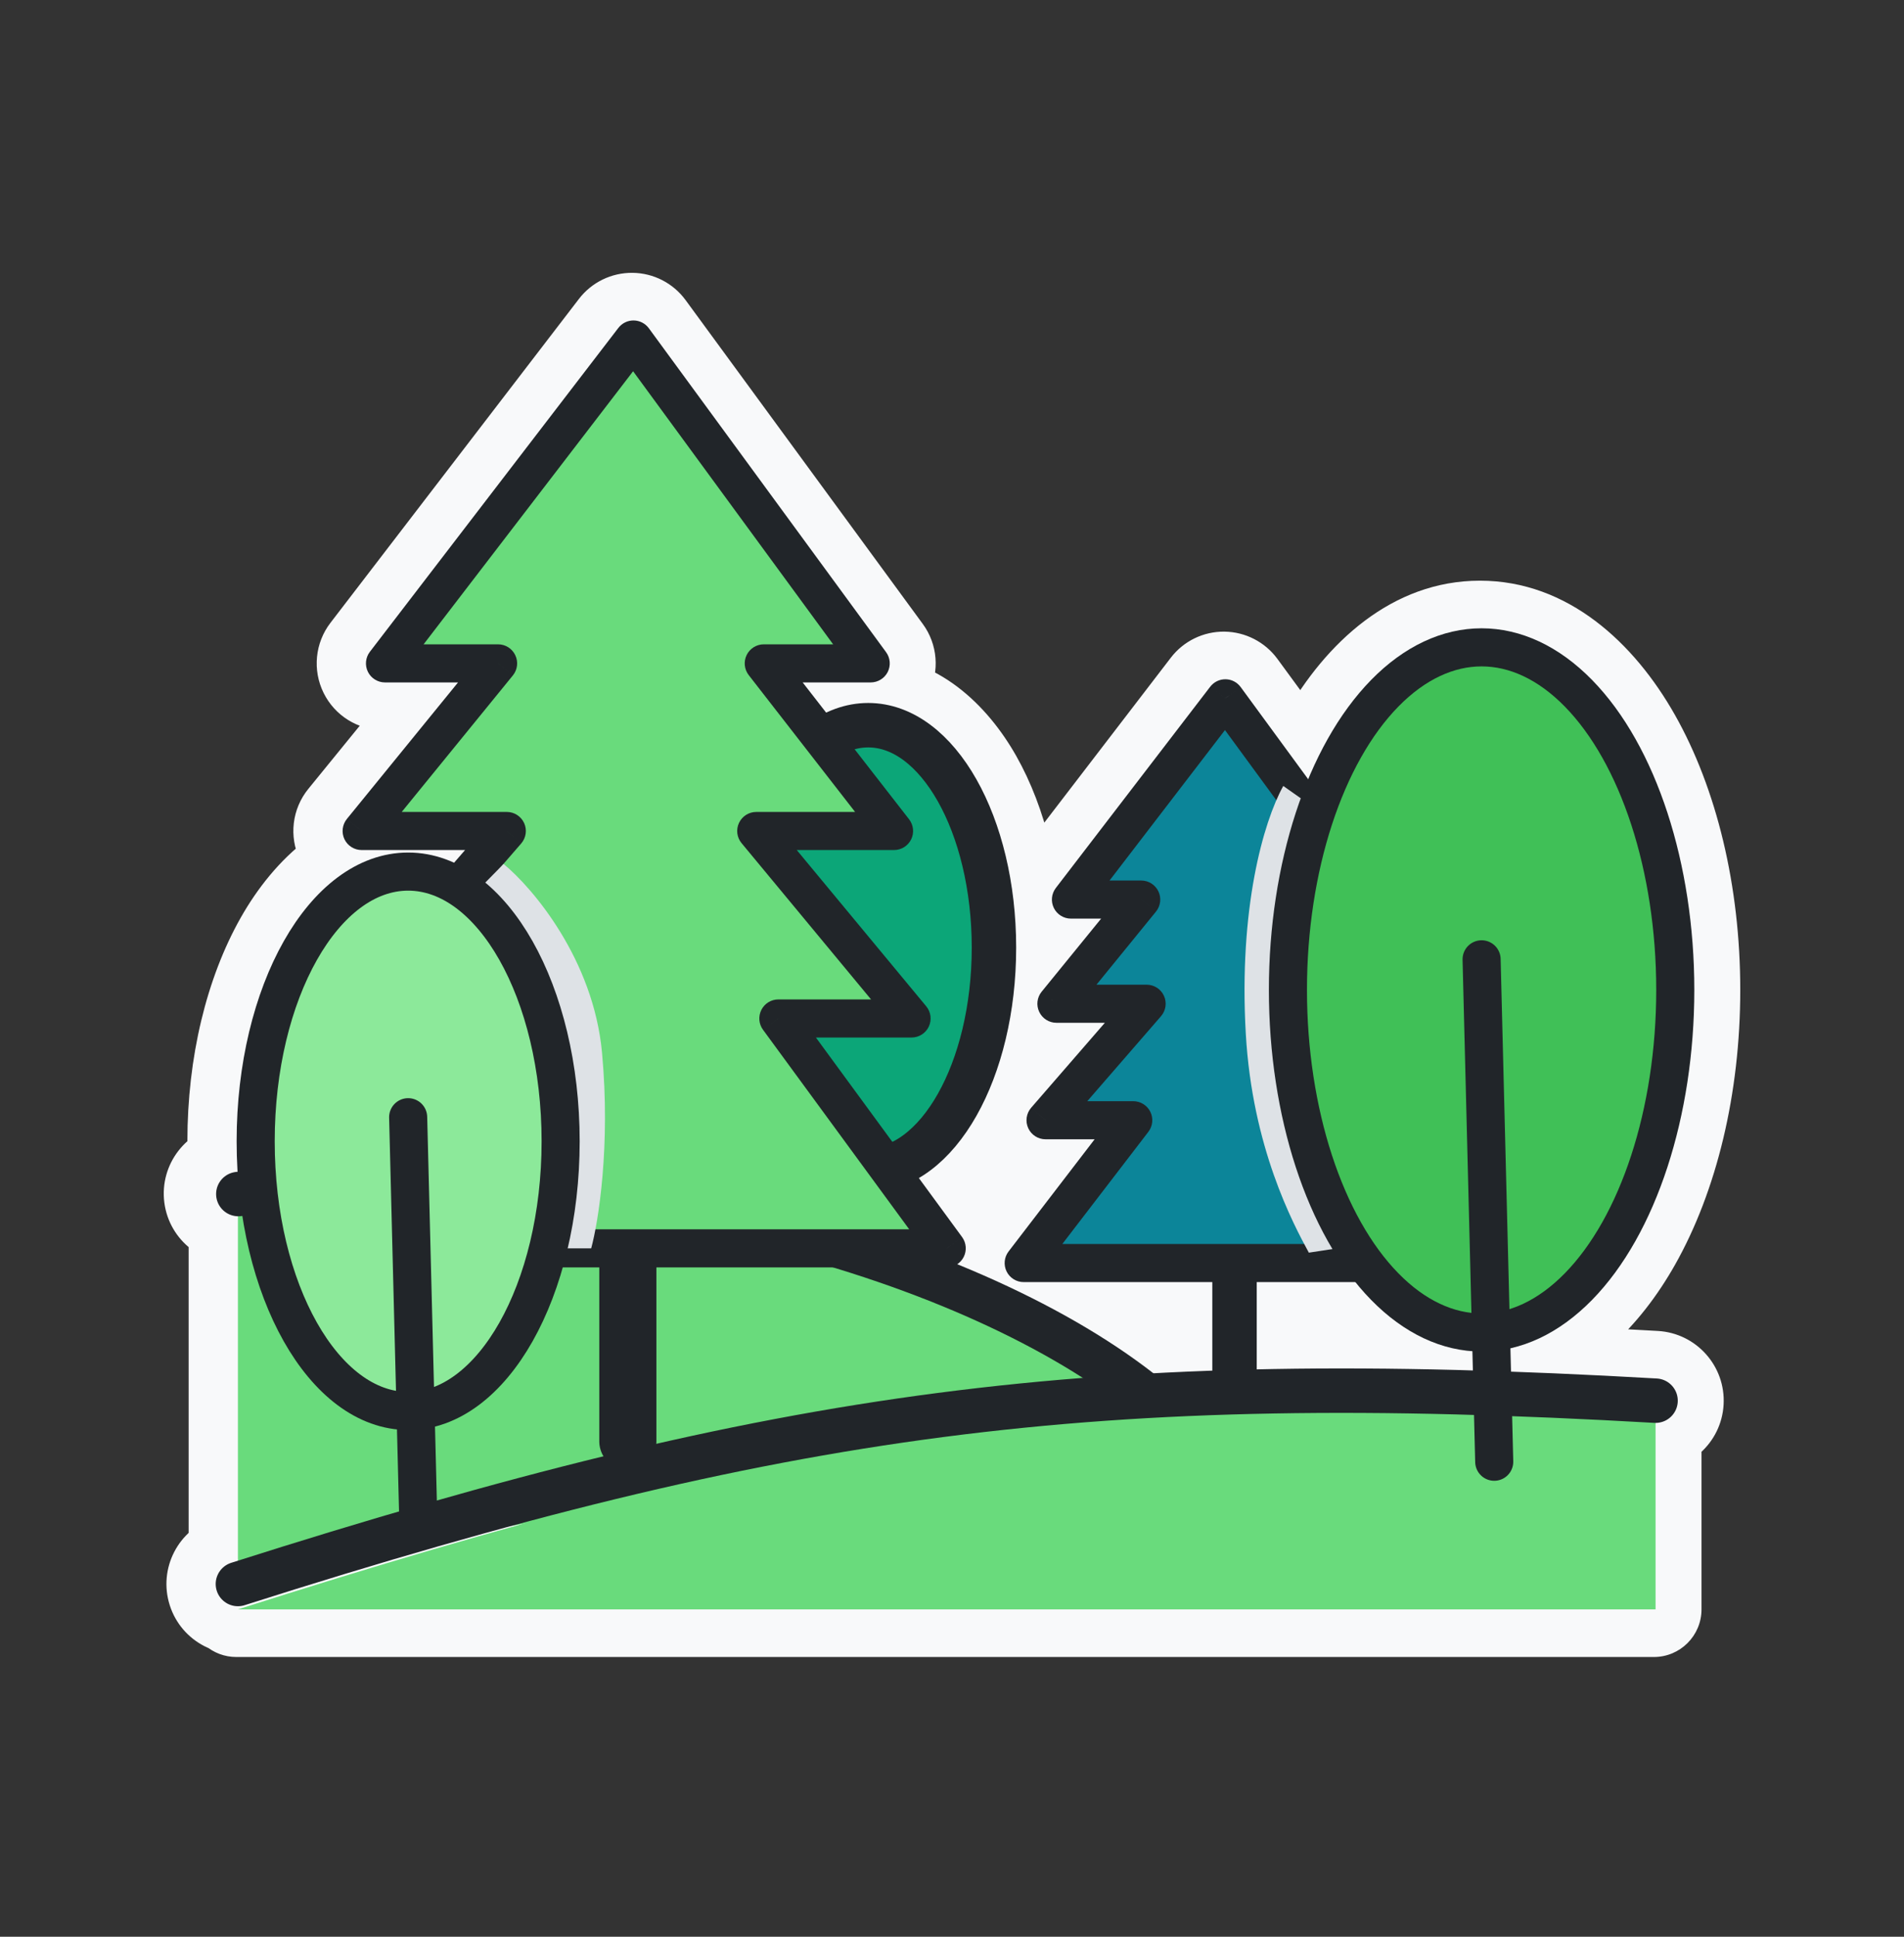 <svg width="60" height="61" viewBox="0 0 60 61" fill="none" xmlns="http://www.w3.org/2000/svg">
<rect x="0" y="0" width="60" height="61" fill="#333333" stroke="none"/>
<mask id="path-1-outside-1_50_5361" maskUnits="userSpaceOnUse" x="4.66" y="8.093" width="51" height="45" fill="black">
<rect fill="white" x="4.66" y="8.093" width="51" height="45"/>
<path fill-rule="evenodd" clip-rule="evenodd" d="M19.916 10.093C20.105 10.095 20.282 10.186 20.394 10.338L27.87 20.54C28.004 20.722 28.024 20.964 27.922 21.165C27.819 21.367 27.612 21.494 27.386 21.494H25.243L25.982 22.444C26.391 22.25 26.835 22.141 27.307 22.141C28.765 22.141 29.944 23.178 30.718 24.548C31.505 25.939 31.97 27.813 31.97 29.846C31.97 31.878 31.505 33.752 30.718 35.143C30.251 35.969 29.637 36.674 28.903 37.104L30.266 38.963C30.399 39.145 30.419 39.387 30.317 39.589C30.291 39.64 30.259 39.686 30.221 39.726C32.766 40.729 34.958 41.916 36.62 43.207L36.63 43.215L36.641 43.223L36.653 43.234C37.149 43.209 37.647 43.188 38.15 43.17V40.381H32.207C31.979 40.381 31.77 40.252 31.669 40.047C31.568 39.842 31.592 39.597 31.731 39.416L34.443 35.883L30.72 37.76C30.607 37.76 30.998 37.298 31.426 36.794C31.892 36.244 32.401 35.643 32.35 35.532C32.252 35.318 32.288 35.067 32.443 34.889L34.766 32.214H33.238C33.007 32.214 32.796 32.08 32.697 31.871C32.597 31.662 32.627 31.414 32.773 31.235L34.648 28.933H33.696C33.467 28.933 33.258 28.803 33.157 28.599C33.056 28.394 33.081 28.149 33.22 27.968L38.085 21.629C38.2 21.479 38.379 21.392 38.568 21.394C38.756 21.396 38.933 21.487 39.045 21.64L41.171 24.541C41.362 24.086 41.571 23.656 41.799 23.254C42.953 21.214 44.64 19.789 46.636 19.789C48.633 19.789 50.32 21.214 51.474 23.254C52.639 25.312 53.34 28.115 53.34 31.179C53.34 34.242 52.639 37.046 51.474 39.104C50.5 40.827 49.145 42.11 47.546 42.468L47.564 43.202C49.039 43.254 50.567 43.326 52.159 43.417C52.545 43.439 52.84 43.77 52.818 44.156C52.795 44.542 52.465 44.837 52.079 44.815C50.527 44.726 49.038 44.655 47.599 44.603L47.602 44.702C49.052 44.754 50.554 44.826 52.119 44.915V50.689H7.445C10.817 49.615 13.902 48.701 16.817 47.934L16.087 48.053C13.453 48.766 10.671 49.597 7.657 50.557C7.289 50.674 6.895 50.471 6.778 50.102C6.66 49.734 6.864 49.34 7.232 49.223L7.445 49.155L7.445 38.289C7.063 38.336 6.715 38.065 6.666 37.683C6.617 37.299 6.889 36.949 7.272 36.9C7.326 36.893 7.379 36.886 7.433 36.88C7.415 36.572 7.405 36.261 7.405 35.946C7.405 33.516 7.961 31.287 8.89 29.644C9.809 28.019 11.172 26.851 12.81 26.851C13.321 26.851 13.806 26.965 14.258 27.171L14.603 26.773H11.344C11.113 26.773 10.902 26.64 10.802 26.431C10.703 26.222 10.733 25.974 10.879 25.794L14.382 21.494H12.08C11.851 21.494 11.643 21.364 11.542 21.16C11.441 20.955 11.465 20.71 11.604 20.529L19.434 10.328C19.549 10.178 19.727 10.091 19.916 10.093ZM18.856 36.92C18.634 36.893 18.412 36.867 18.189 36.843C18.206 36.548 18.215 36.248 18.215 35.946C18.215 33.516 17.659 31.287 16.73 29.644C16.326 28.93 15.837 28.305 15.277 27.828L16.372 26.567C16.526 26.389 16.562 26.138 16.465 25.924C16.367 25.71 16.154 25.573 15.919 25.573H12.607L16.11 21.273C16.256 21.093 16.286 20.846 16.186 20.637C16.087 20.427 15.876 20.294 15.644 20.294H13.297L19.899 11.693L26.203 20.294H24.016C23.787 20.294 23.578 20.425 23.477 20.631C23.376 20.836 23.401 21.082 23.542 21.262L24.992 23.127C24.57 23.52 24.202 24.008 23.897 24.548C23.685 24.922 23.496 25.332 23.334 25.771C23.294 25.814 23.261 25.863 23.236 25.918C23.191 26.014 23.173 26.117 23.18 26.218C22.836 27.305 22.645 28.543 22.645 29.846C22.645 31.878 23.11 33.752 23.897 35.143C24.61 36.404 25.666 37.384 26.966 37.531V38.603C26.03 38.322 25.063 38.066 24.071 37.836C22.956 37.578 21.807 37.354 20.633 37.169V37.122C20.633 36.624 20.23 36.222 19.733 36.222C19.305 36.222 18.947 36.52 18.856 36.92ZM15.685 30.235C15.323 29.594 14.918 29.093 14.491 28.734L12.108 31.478H15.241C15.469 31.478 15.678 31.608 15.779 31.813C15.88 32.018 15.856 32.262 15.717 32.444L13.417 35.441L13.445 36.556C14.637 36.571 15.822 36.629 16.994 36.728C17.008 36.471 17.015 36.21 17.015 35.946C17.015 33.684 16.495 31.666 15.685 30.235ZM12.238 35.005L11.022 36.59C10.223 36.622 9.424 36.675 8.627 36.75C8.613 36.486 8.605 36.218 8.605 35.946C8.605 33.684 9.125 31.666 9.935 30.235C10.755 28.785 11.794 28.051 12.81 28.051C13.012 28.051 13.216 28.08 13.418 28.139L10.339 31.685C10.185 31.862 10.149 32.113 10.247 32.327C10.344 32.541 10.558 32.678 10.793 32.678H14.024L12.486 34.682C12.37 34.757 12.281 34.871 12.238 35.005ZM46.401 44.663L46.398 44.564C42.732 44.458 39.392 44.482 36.194 44.66C36.221 44.684 36.248 44.708 36.275 44.733L36.078 44.765C39.314 44.582 42.692 44.556 46.401 44.663ZM46.363 43.163L46.347 42.559C44.92 42.46 43.662 41.631 42.658 40.381H39.55V43.13C41.719 43.082 43.973 43.094 46.363 43.163ZM47.514 41.234L47.236 30.2C47.228 29.869 46.953 29.607 46.621 29.616C46.29 29.624 46.028 29.899 46.037 30.23L46.317 41.351C45.624 41.274 44.94 40.946 44.302 40.381H44.695C44.921 40.381 45.128 40.254 45.23 40.053C45.333 39.851 45.313 39.609 45.179 39.427L44.4 38.364L44.171 35.86C44.335 35.813 44.475 35.697 44.55 35.538C44.649 35.328 44.617 35.079 44.469 34.9L44.035 34.377L43.835 32.189C43.993 32.142 44.128 32.03 44.203 31.877C44.303 31.671 44.278 31.426 44.137 31.245L43.696 30.678L43.528 28.84C43.617 28.783 43.692 28.703 43.742 28.605C43.844 28.403 43.824 28.161 43.691 27.979L43.414 27.602L43.344 26.837L42.331 26.123L42.015 25.692C42.252 25.017 42.53 24.398 42.843 23.845C43.898 21.979 45.263 20.989 46.636 20.989C48.01 20.989 49.375 21.979 50.43 23.845C51.474 25.692 52.14 28.283 52.14 31.179C52.14 34.074 51.474 36.666 50.43 38.513C49.601 39.979 48.58 40.905 47.514 41.234ZM43.233 39.142L43.26 39.181H43.512L43.457 39.107L43.233 39.142ZM25.115 25.237C25.054 25.345 24.995 25.457 24.938 25.573H26.895L25.856 24.237C25.597 24.495 25.347 24.826 25.115 25.237ZM24.045 29.846C24.045 29.082 24.119 28.354 24.25 27.682L27.397 31.478H24.476C24.367 31.478 24.263 31.508 24.172 31.561C24.09 31.017 24.045 30.442 24.045 29.846ZM25.115 34.454C24.909 34.09 24.726 33.677 24.572 33.224L26.596 35.986C26.081 35.749 25.565 35.249 25.115 34.454ZM25.66 32.678L28.067 35.963C28.566 35.717 29.064 35.224 29.5 34.454C30.147 33.31 30.57 31.682 30.57 29.846C30.57 28.009 30.147 26.381 29.5 25.237C28.84 24.072 28.038 23.541 27.307 23.541C27.167 23.541 27.024 23.56 26.881 23.6L28.596 25.805C28.736 25.986 28.762 26.231 28.661 26.437C28.56 26.643 28.351 26.773 28.122 26.773H25.055L29.136 31.695C29.284 31.874 29.316 32.123 29.217 32.333C29.118 32.544 28.906 32.678 28.674 32.678H25.66ZM28.166 38.718V38.128L28.598 38.718H28.166ZM39.55 38.33C39.55 37.943 39.237 37.63 38.85 37.63C38.464 37.63 38.15 37.943 38.15 38.33V39.181H33.424L36.136 35.648C36.275 35.467 36.299 35.222 36.198 35.017C36.097 34.813 35.888 34.683 35.66 34.683H34.211L36.534 32.007C36.688 31.829 36.724 31.578 36.627 31.365C36.529 31.151 36.316 31.014 36.081 31.014H34.501L36.376 28.712C36.522 28.533 36.552 28.285 36.452 28.076C36.353 27.866 36.142 27.733 35.91 27.733H34.912L38.55 22.994L40.169 25.203C39.593 26.529 39.007 29.066 39.206 32.556C39.393 35.83 40.479 38.113 41.046 39.181H39.55V38.33Z"/>
</mask>
<path fill-rule="evenodd" clip-rule="evenodd" d="M19.916 10.093C20.105 10.095 20.282 10.186 20.394 10.338L27.87 20.54C28.004 20.722 28.024 20.964 27.922 21.165C27.819 21.367 27.612 21.494 27.386 21.494H25.243L25.982 22.444C26.391 22.25 26.835 22.141 27.307 22.141C28.765 22.141 29.944 23.178 30.718 24.548C31.505 25.939 31.97 27.813 31.97 29.846C31.97 31.878 31.505 33.752 30.718 35.143C30.251 35.969 29.637 36.674 28.903 37.104L30.266 38.963C30.399 39.145 30.419 39.387 30.317 39.589C30.291 39.64 30.259 39.686 30.221 39.726C32.766 40.729 34.958 41.916 36.62 43.207L36.63 43.215L36.641 43.223L36.653 43.234C37.149 43.209 37.647 43.188 38.15 43.17V40.381H32.207C31.979 40.381 31.77 40.252 31.669 40.047C31.568 39.842 31.592 39.597 31.731 39.416L34.443 35.883L30.72 37.76C30.607 37.76 30.998 37.298 31.426 36.794C31.892 36.244 32.401 35.643 32.35 35.532C32.252 35.318 32.288 35.067 32.443 34.889L34.766 32.214H33.238C33.007 32.214 32.796 32.08 32.697 31.871C32.597 31.662 32.627 31.414 32.773 31.235L34.648 28.933H33.696C33.467 28.933 33.258 28.803 33.157 28.599C33.056 28.394 33.081 28.149 33.22 27.968L38.085 21.629C38.2 21.479 38.379 21.392 38.568 21.394C38.756 21.396 38.933 21.487 39.045 21.64L41.171 24.541C41.362 24.086 41.571 23.656 41.799 23.254C42.953 21.214 44.64 19.789 46.636 19.789C48.633 19.789 50.32 21.214 51.474 23.254C52.639 25.312 53.34 28.115 53.34 31.179C53.34 34.242 52.639 37.046 51.474 39.104C50.5 40.827 49.145 42.11 47.546 42.468L47.564 43.202C49.039 43.254 50.567 43.326 52.159 43.417C52.545 43.439 52.84 43.77 52.818 44.156C52.795 44.542 52.465 44.837 52.079 44.815C50.527 44.726 49.038 44.655 47.599 44.603L47.602 44.702C49.052 44.754 50.554 44.826 52.119 44.915V50.689H7.445C10.817 49.615 13.902 48.701 16.817 47.934L16.087 48.053C13.453 48.766 10.671 49.597 7.657 50.557C7.289 50.674 6.895 50.471 6.778 50.102C6.66 49.734 6.864 49.34 7.232 49.223L7.445 49.155L7.445 38.289C7.063 38.336 6.715 38.065 6.666 37.683C6.617 37.299 6.889 36.949 7.272 36.9C7.326 36.893 7.379 36.886 7.433 36.88C7.415 36.572 7.405 36.261 7.405 35.946C7.405 33.516 7.961 31.287 8.89 29.644C9.809 28.019 11.172 26.851 12.81 26.851C13.321 26.851 13.806 26.965 14.258 27.171L14.603 26.773H11.344C11.113 26.773 10.902 26.64 10.802 26.431C10.703 26.222 10.733 25.974 10.879 25.794L14.382 21.494H12.08C11.851 21.494 11.643 21.364 11.542 21.16C11.441 20.955 11.465 20.71 11.604 20.529L19.434 10.328C19.549 10.178 19.727 10.091 19.916 10.093ZM18.856 36.92C18.634 36.893 18.412 36.867 18.189 36.843C18.206 36.548 18.215 36.248 18.215 35.946C18.215 33.516 17.659 31.287 16.73 29.644C16.326 28.93 15.837 28.305 15.277 27.828L16.372 26.567C16.526 26.389 16.562 26.138 16.465 25.924C16.367 25.71 16.154 25.573 15.919 25.573H12.607L16.11 21.273C16.256 21.093 16.286 20.846 16.186 20.637C16.087 20.427 15.876 20.294 15.644 20.294H13.297L19.899 11.693L26.203 20.294H24.016C23.787 20.294 23.578 20.425 23.477 20.631C23.376 20.836 23.401 21.082 23.542 21.262L24.992 23.127C24.57 23.52 24.202 24.008 23.897 24.548C23.685 24.922 23.496 25.332 23.334 25.771C23.294 25.814 23.261 25.863 23.236 25.918C23.191 26.014 23.173 26.117 23.18 26.218C22.836 27.305 22.645 28.543 22.645 29.846C22.645 31.878 23.11 33.752 23.897 35.143C24.61 36.404 25.666 37.384 26.966 37.531V38.603C26.03 38.322 25.063 38.066 24.071 37.836C22.956 37.578 21.807 37.354 20.633 37.169V37.122C20.633 36.624 20.23 36.222 19.733 36.222C19.305 36.222 18.947 36.52 18.856 36.92ZM15.685 30.235C15.323 29.594 14.918 29.093 14.491 28.734L12.108 31.478H15.241C15.469 31.478 15.678 31.608 15.779 31.813C15.88 32.018 15.856 32.262 15.717 32.444L13.417 35.441L13.445 36.556C14.637 36.571 15.822 36.629 16.994 36.728C17.008 36.471 17.015 36.21 17.015 35.946C17.015 33.684 16.495 31.666 15.685 30.235ZM12.238 35.005L11.022 36.59C10.223 36.622 9.424 36.675 8.627 36.75C8.613 36.486 8.605 36.218 8.605 35.946C8.605 33.684 9.125 31.666 9.935 30.235C10.755 28.785 11.794 28.051 12.81 28.051C13.012 28.051 13.216 28.08 13.418 28.139L10.339 31.685C10.185 31.862 10.149 32.113 10.247 32.327C10.344 32.541 10.558 32.678 10.793 32.678H14.024L12.486 34.682C12.37 34.757 12.281 34.871 12.238 35.005ZM46.401 44.663L46.398 44.564C42.732 44.458 39.392 44.482 36.194 44.66C36.221 44.684 36.248 44.708 36.275 44.733L36.078 44.765C39.314 44.582 42.692 44.556 46.401 44.663ZM46.363 43.163L46.347 42.559C44.92 42.46 43.662 41.631 42.658 40.381H39.55V43.13C41.719 43.082 43.973 43.094 46.363 43.163ZM47.514 41.234L47.236 30.2C47.228 29.869 46.953 29.607 46.621 29.616C46.29 29.624 46.028 29.899 46.037 30.23L46.317 41.351C45.624 41.274 44.94 40.946 44.302 40.381H44.695C44.921 40.381 45.128 40.254 45.23 40.053C45.333 39.851 45.313 39.609 45.179 39.427L44.4 38.364L44.171 35.86C44.335 35.813 44.475 35.697 44.55 35.538C44.649 35.328 44.617 35.079 44.469 34.9L44.035 34.377L43.835 32.189C43.993 32.142 44.128 32.03 44.203 31.877C44.303 31.671 44.278 31.426 44.137 31.245L43.696 30.678L43.528 28.84C43.617 28.783 43.692 28.703 43.742 28.605C43.844 28.403 43.824 28.161 43.691 27.979L43.414 27.602L43.344 26.837L42.331 26.123L42.015 25.692C42.252 25.017 42.53 24.398 42.843 23.845C43.898 21.979 45.263 20.989 46.636 20.989C48.01 20.989 49.375 21.979 50.43 23.845C51.474 25.692 52.14 28.283 52.14 31.179C52.14 34.074 51.474 36.666 50.43 38.513C49.601 39.979 48.58 40.905 47.514 41.234ZM43.233 39.142L43.26 39.181H43.512L43.457 39.107L43.233 39.142ZM25.115 25.237C25.054 25.345 24.995 25.457 24.938 25.573H26.895L25.856 24.237C25.597 24.495 25.347 24.826 25.115 25.237ZM24.045 29.846C24.045 29.082 24.119 28.354 24.25 27.682L27.397 31.478H24.476C24.367 31.478 24.263 31.508 24.172 31.561C24.09 31.017 24.045 30.442 24.045 29.846ZM25.115 34.454C24.909 34.09 24.726 33.677 24.572 33.224L26.596 35.986C26.081 35.749 25.565 35.249 25.115 34.454ZM25.66 32.678L28.067 35.963C28.566 35.717 29.064 35.224 29.5 34.454C30.147 33.31 30.57 31.682 30.57 29.846C30.57 28.009 30.147 26.381 29.5 25.237C28.84 24.072 28.038 23.541 27.307 23.541C27.167 23.541 27.024 23.56 26.881 23.6L28.596 25.805C28.736 25.986 28.762 26.231 28.661 26.437C28.56 26.643 28.351 26.773 28.122 26.773H25.055L29.136 31.695C29.284 31.874 29.316 32.123 29.217 32.333C29.118 32.544 28.906 32.678 28.674 32.678H25.66ZM28.166 38.718V38.128L28.598 38.718H28.166ZM39.55 38.33C39.55 37.943 39.237 37.63 38.85 37.63C38.464 37.63 38.15 37.943 38.15 38.33V39.181H33.424L36.136 35.648C36.275 35.467 36.299 35.222 36.198 35.017C36.097 34.813 35.888 34.683 35.66 34.683H34.211L36.534 32.007C36.688 31.829 36.724 31.578 36.627 31.365C36.529 31.151 36.316 31.014 36.081 31.014H34.501L36.376 28.712C36.522 28.533 36.552 28.285 36.452 28.076C36.353 27.866 36.142 27.733 35.91 27.733H34.912L38.55 22.994L40.169 25.203C39.593 26.529 39.007 29.066 39.206 32.556C39.393 35.83 40.479 38.113 41.046 39.181H39.55V38.33Z" fill="#F8F9FA"/>
<path d="M20.394 10.338L19.184 11.225L19.184 11.225L20.394 10.338ZM19.916 10.093L19.933 8.593L19.933 8.593L19.916 10.093ZM27.87 20.54L29.08 19.653L29.08 19.653L27.87 20.54ZM27.922 21.165L29.259 21.844L29.259 21.844L27.922 21.165ZM25.243 21.494V19.994C24.67 19.994 24.147 20.32 23.895 20.835C23.643 21.35 23.707 21.963 24.059 22.415L25.243 21.494ZM25.982 22.444L24.798 23.365C25.229 23.92 25.989 24.101 26.624 23.8L25.982 22.444ZM30.718 24.548L29.413 25.286L29.413 25.286L30.718 24.548ZM30.718 35.143L29.413 34.405L29.413 34.405L30.718 35.143ZM28.903 37.104L28.145 35.81C27.779 36.024 27.521 36.384 27.435 36.8C27.349 37.215 27.443 37.648 27.694 37.991L28.903 37.104ZM30.266 38.963L31.476 38.076L31.476 38.076L30.266 38.963ZM30.317 39.589L28.979 38.911L28.979 38.911L30.317 39.589ZM30.221 39.726L29.123 38.705C28.785 39.068 28.649 39.574 28.758 40.058C28.868 40.542 29.21 40.94 29.671 41.122L30.221 39.726ZM36.62 43.207L37.551 42.031L37.541 42.023L36.62 43.207ZM36.63 43.215L37.582 42.055C37.575 42.05 37.568 42.044 37.56 42.038L36.63 43.215ZM36.641 43.223L37.616 42.084C37.608 42.077 37.6 42.07 37.592 42.064L36.641 43.223ZM36.653 43.234L35.678 44.374C35.969 44.623 36.345 44.752 36.728 44.733L36.653 43.234ZM38.151 43.17L38.203 44.669C39.011 44.641 39.651 43.978 39.651 43.17H38.151ZM38.151 40.381H39.651C39.651 39.553 38.979 38.881 38.151 38.881V40.381ZM31.731 39.416L32.921 40.329L32.921 40.329L31.731 39.416ZM34.443 35.883L35.633 36.796C36.059 36.241 36.045 35.465 35.598 34.926C35.152 34.387 34.392 34.228 33.768 34.544L34.443 35.883ZM30.72 37.76V39.26C30.954 39.26 31.186 39.205 31.395 39.099L30.72 37.76ZM31.426 36.794L32.571 37.763L32.571 37.763L31.426 36.794ZM32.35 35.532L33.715 34.909L33.715 34.909L32.35 35.532ZM32.443 34.889L33.575 35.873L33.575 35.873L32.443 34.889ZM34.766 32.214L35.898 33.197C36.283 32.753 36.374 32.126 36.13 31.591C35.887 31.057 35.353 30.714 34.766 30.714V32.214ZM32.697 31.871L34.051 31.227L34.051 31.227L32.697 31.871ZM32.773 31.235L33.936 32.182L33.936 32.182L32.773 31.235ZM34.648 28.933L35.811 29.881C36.177 29.432 36.251 28.812 36.003 28.289C35.754 27.766 35.227 27.433 34.648 27.433V28.933ZM33.157 28.599L34.503 27.935L34.503 27.935L33.157 28.599ZM33.22 27.968L32.03 27.055L32.03 27.055L33.22 27.968ZM38.085 21.629L39.275 22.542L39.275 22.542L38.085 21.629ZM39.045 21.64L37.835 22.526L37.835 22.526L39.045 21.64ZM41.172 24.541L39.962 25.428C40.281 25.864 40.811 26.095 41.349 26.031C41.886 25.967 42.347 25.619 42.555 25.12L41.172 24.541ZM41.799 23.254L40.493 22.515L40.493 22.515L41.799 23.254ZM51.474 23.254L50.169 23.992L50.169 23.992L51.474 23.254ZM51.474 39.104L50.169 38.365L50.169 38.365L51.474 39.104ZM47.546 42.468L47.218 41.005C46.519 41.161 46.028 41.79 46.046 42.506L47.546 42.468ZM47.564 43.202L46.065 43.239C46.085 44.032 46.718 44.672 47.511 44.7L47.564 43.202ZM52.159 43.417L52.073 44.915L52.073 44.915L52.159 43.417ZM52.818 44.156L54.315 44.242L54.315 44.242L52.818 44.156ZM52.079 44.815L51.993 46.312L51.993 46.312L52.079 44.815ZM47.599 44.603L47.654 43.105C47.24 43.09 46.839 43.246 46.545 43.537C46.25 43.828 46.09 44.228 46.1 44.641L47.599 44.603ZM47.602 44.702L46.102 44.74C46.122 45.533 46.756 46.173 47.548 46.201L47.602 44.702ZM52.119 44.915H53.619C53.619 44.12 52.998 43.463 52.204 43.418L52.119 44.915ZM52.119 50.689V52.189C52.947 52.189 53.619 51.517 53.619 50.689H52.119ZM7.445 50.689L6.99 49.26C6.285 49.484 5.849 50.189 5.963 50.919C6.076 51.65 6.705 52.189 7.445 52.189L7.445 50.689ZM16.817 47.934L17.199 49.384C17.973 49.18 18.451 48.404 18.284 47.62C18.116 46.837 17.363 46.323 16.573 46.453L16.817 47.934ZM16.087 48.053L15.844 46.573C15.794 46.582 15.745 46.592 15.696 46.605L16.087 48.053ZM7.657 50.557L7.202 49.128L7.202 49.128L7.657 50.557ZM6.778 50.102L8.207 49.647L8.207 49.647L6.778 50.102ZM7.232 49.223L6.778 47.794L6.777 47.794L7.232 49.223ZM7.445 49.155L7.899 50.585C8.522 50.387 8.945 49.809 8.945 49.155L7.445 49.155ZM7.445 38.289L8.945 38.289C8.945 37.86 8.761 37.451 8.439 37.167C8.118 36.882 7.69 36.749 7.264 36.8L7.445 38.289ZM6.666 37.683L8.154 37.493L8.154 37.493L6.666 37.683ZM7.272 36.9L7.461 38.388L7.461 38.388L7.272 36.9ZM7.433 36.88L7.616 38.369C8.402 38.272 8.977 37.581 8.93 36.791L7.433 36.88ZM8.89 29.644L7.585 28.905L7.585 28.905L8.89 29.644ZM14.258 27.171L13.637 28.536C14.242 28.811 14.955 28.656 15.391 28.154L14.258 27.171ZM14.604 26.773L15.736 27.757C16.121 27.313 16.212 26.685 15.968 26.151C15.724 25.616 15.191 25.273 14.604 25.273V26.773ZM10.879 25.794L12.042 26.742L12.042 26.742L10.879 25.794ZM14.382 21.494L15.545 22.442C15.911 21.992 15.985 21.373 15.737 20.85C15.488 20.327 14.961 19.994 14.382 19.994V21.494ZM11.542 21.16L10.197 21.823L10.197 21.823L11.542 21.16ZM11.604 20.529L12.794 21.442L12.794 21.442L11.604 20.529ZM19.434 10.328L18.244 9.414L18.244 9.414L19.434 10.328ZM18.189 36.843L16.692 36.758C16.646 37.555 17.233 38.248 18.027 38.335L18.189 36.843ZM18.856 36.92L18.674 38.409C19.437 38.502 20.147 38.004 20.318 37.255L18.856 36.92ZM16.73 29.644L15.424 30.382L16.73 29.644ZM15.277 27.828L14.144 26.845C13.882 27.147 13.751 27.542 13.781 27.941C13.811 28.34 14 28.711 14.305 28.97L15.277 27.828ZM16.372 26.567L15.239 25.583L15.239 25.583L16.372 26.567ZM16.465 25.924L15.1 26.547L15.1 26.547L16.465 25.924ZM12.607 25.573L11.444 24.626C11.078 25.075 11.004 25.694 11.252 26.217C11.501 26.74 12.028 27.073 12.607 27.073V25.573ZM16.11 21.273L14.947 20.326L14.947 20.326L16.11 21.273ZM13.297 20.294L12.107 19.381C11.759 19.834 11.699 20.445 11.952 20.957C12.204 21.47 12.726 21.794 13.297 21.794V20.294ZM19.899 11.693L21.109 10.806C20.829 10.425 20.387 10.198 19.915 10.193C19.443 10.188 18.996 10.405 18.709 10.779L19.899 11.693ZM26.203 20.294V21.794C26.768 21.794 27.285 21.477 27.541 20.972C27.796 20.468 27.747 19.863 27.413 19.407L26.203 20.294ZM23.477 20.631L24.824 21.29L24.824 21.29L23.477 20.631ZM23.542 21.262L22.358 22.183L22.358 22.183L23.542 21.262ZM24.992 23.127L26.014 24.225C26.583 23.696 26.654 22.82 26.177 22.206L24.992 23.127ZM23.897 24.548L22.591 23.809L22.591 23.809L23.897 24.548ZM23.334 25.771L24.446 26.777C24.574 26.636 24.674 26.471 24.741 26.292L23.334 25.771ZM23.236 25.918L24.593 26.556L24.593 26.556L23.236 25.918ZM23.18 26.218L24.61 26.671C24.668 26.488 24.691 26.297 24.676 26.106L23.18 26.218ZM23.897 35.143L25.202 34.405L25.202 34.405L23.897 35.143ZM26.966 37.531H28.466C28.466 36.768 27.893 36.126 27.135 36.041L26.966 37.531ZM26.966 38.603L26.535 40.04C26.989 40.176 27.481 40.09 27.862 39.806C28.242 39.523 28.466 39.077 28.466 38.603H26.966ZM24.071 37.836L23.733 39.298L23.733 39.298L24.071 37.836ZM20.633 37.169H19.133C19.133 37.907 19.67 38.535 20.399 38.65L20.633 37.169ZM14.491 28.734L15.456 27.586C14.829 27.058 13.895 27.132 13.358 27.75L14.491 28.734ZM15.685 30.235L16.991 29.496L16.991 29.496L15.685 30.235ZM12.108 31.478L10.975 30.495C10.59 30.939 10.5 31.566 10.743 32.101C10.987 32.635 11.521 32.978 12.108 32.978V31.478ZM15.717 32.444L14.527 31.53L14.527 31.53L15.717 32.444ZM13.417 35.441L12.227 34.527C12.018 34.8 11.909 35.135 11.917 35.478L13.417 35.441ZM13.445 36.556L11.945 36.594C11.966 37.401 12.62 38.047 13.427 38.056L13.445 36.556ZM16.994 36.728L16.868 38.223C17.272 38.257 17.673 38.126 17.979 37.859C18.285 37.593 18.47 37.214 18.492 36.809L16.994 36.728ZM12.238 35.005L13.428 35.918C13.534 35.781 13.615 35.626 13.668 35.46L12.238 35.005ZM11.022 36.59L11.082 38.089C11.527 38.071 11.941 37.856 12.212 37.503L11.022 36.59ZM8.627 36.75L7.13 36.833C7.152 37.24 7.34 37.621 7.649 37.887C7.958 38.153 8.362 38.282 8.768 38.243L8.627 36.75ZM9.935 30.235L11.241 30.973L11.241 30.973L9.935 30.235ZM13.418 28.139L14.551 29.122C14.887 28.735 15.002 28.204 14.856 27.712C14.711 27.221 14.325 26.838 13.832 26.697L13.418 28.139ZM10.34 31.685L11.472 32.668L11.472 32.668L10.34 31.685ZM10.247 32.327L8.882 32.95L8.882 32.95L10.247 32.327ZM14.024 32.678L15.214 33.592C15.562 33.138 15.622 32.527 15.37 32.015C15.117 31.503 14.595 31.178 14.024 31.178V32.678ZM12.486 34.682L13.297 35.944C13.443 35.85 13.571 35.733 13.676 35.595L12.486 34.682ZM46.398 44.564L47.898 44.526C47.877 43.73 47.238 43.088 46.442 43.065L46.398 44.564ZM46.401 44.663L46.357 46.163C46.769 46.175 47.167 46.017 47.459 45.726C47.751 45.435 47.91 45.037 47.9 44.625L46.401 44.663ZM36.194 44.66L36.11 43.163C35.502 43.197 34.974 43.596 34.776 44.172C34.577 44.748 34.747 45.387 35.205 45.789L36.194 44.66ZM36.275 44.733L36.519 46.213C37.09 46.119 37.556 45.705 37.716 45.149C37.877 44.593 37.704 43.995 37.271 43.611L36.275 44.733ZM36.078 44.765L35.834 43.285C35.047 43.414 34.499 44.137 34.587 44.929C34.674 45.722 35.366 46.308 36.162 46.263L36.078 44.765ZM46.348 42.559L47.847 42.521C47.828 41.748 47.223 41.116 46.452 41.062L46.348 42.559ZM46.363 43.163L46.32 44.662C46.732 44.674 47.13 44.516 47.422 44.225C47.713 43.935 47.873 43.537 47.862 43.125L46.363 43.163ZM42.658 40.381L43.828 39.442C43.543 39.087 43.113 38.881 42.658 38.881V40.381ZM39.55 40.381V38.881C38.722 38.881 38.05 39.553 38.05 40.381H39.55ZM39.55 43.13H38.05C38.05 43.534 38.213 43.92 38.502 44.203C38.79 44.485 39.181 44.639 39.584 44.63L39.55 43.13ZM47.236 30.2L48.736 30.163L48.736 30.162L47.236 30.2ZM47.514 41.234L46.015 41.272C46.027 41.741 46.258 42.178 46.639 42.452C47.021 42.726 47.508 42.806 47.957 42.667L47.514 41.234ZM46.621 29.616L46.659 31.115L46.659 31.115L46.621 29.616ZM46.037 30.23L47.536 30.193L47.536 30.193L46.037 30.23ZM46.317 41.351L46.151 42.842C46.581 42.89 47.012 42.749 47.331 42.456C47.651 42.163 47.828 41.746 47.817 41.313L46.317 41.351ZM44.302 40.381V38.881C43.679 38.881 43.12 39.267 42.9 39.85C42.679 40.433 42.841 41.092 43.308 41.505L44.302 40.381ZM45.179 39.427L46.389 38.54L46.389 38.54L45.179 39.427ZM44.4 38.364L42.907 38.501C42.931 38.772 43.029 39.031 43.19 39.251L44.4 38.364ZM44.171 35.86L43.761 34.417C43.066 34.615 42.611 35.278 42.677 35.997L44.171 35.86ZM44.55 35.538L45.907 36.176L45.907 36.176L44.55 35.538ZM44.469 34.9L45.624 33.943L45.624 33.943L44.469 34.9ZM44.035 34.377L42.541 34.514C42.569 34.815 42.687 35.101 42.88 35.334L44.035 34.377ZM43.835 32.189L43.408 30.751C42.722 30.954 42.276 31.613 42.341 32.326L43.835 32.189ZM44.203 31.877L42.855 31.218L42.855 31.218L44.203 31.877ZM44.138 31.245L45.322 30.324L45.322 30.324L44.138 31.245ZM43.696 30.678L42.203 30.815C42.229 31.1 42.336 31.372 42.512 31.599L43.696 30.678ZM43.528 28.84L42.725 27.573C42.25 27.874 41.983 28.416 42.034 28.977L43.528 28.84ZM43.742 28.605L42.404 27.926L42.404 27.926L43.742 28.605ZM43.691 27.979L42.481 28.865L42.481 28.865L43.691 27.979ZM43.415 27.602L41.921 27.738C41.946 28.01 42.044 28.269 42.205 28.488L43.415 27.602ZM43.344 26.837L44.838 26.7C44.798 26.262 44.568 25.863 44.208 25.61L43.344 26.837ZM42.331 26.123L41.121 27.01C41.218 27.142 41.335 27.256 41.468 27.35L42.331 26.123ZM42.015 25.692L40.6 25.194C40.435 25.661 40.512 26.179 40.805 26.578L42.015 25.692ZM42.843 23.845L44.149 24.583L44.149 24.583L42.843 23.845ZM50.43 23.845L49.124 24.583L49.124 24.583L50.43 23.845ZM50.43 38.513L51.736 39.252L51.736 39.252L50.43 38.513ZM43.26 39.181L42.021 40.028C42.301 40.437 42.764 40.681 43.26 40.681V39.181ZM43.233 39.142L43.005 37.659C42.496 37.737 42.062 38.072 41.857 38.544C41.651 39.017 41.703 39.562 41.994 39.988L43.233 39.142ZM43.512 39.181V40.681C44.077 40.681 44.594 40.364 44.85 39.86C45.105 39.355 45.056 38.751 44.721 38.295L43.512 39.181ZM43.457 39.107L44.667 38.221C44.337 37.77 43.783 37.54 43.23 37.625L43.457 39.107ZM24.938 25.573L23.591 24.914C23.363 25.379 23.392 25.928 23.666 26.367C23.94 26.806 24.421 27.073 24.938 27.073V25.573ZM25.115 25.237L26.421 25.976L26.421 25.976L25.115 25.237ZM26.895 25.573V27.073C27.468 27.073 27.991 26.747 28.243 26.232C28.494 25.718 28.431 25.105 28.079 24.652L26.895 25.573ZM25.856 24.237L27.04 23.316C26.776 22.977 26.379 22.767 25.95 22.74C25.521 22.713 25.101 22.871 24.797 23.175L25.856 24.237ZM24.25 27.682L25.405 26.725C25.036 26.279 24.442 26.086 23.881 26.229C23.319 26.372 22.89 26.825 22.779 27.393L24.25 27.682ZM27.397 31.478V32.978C27.978 32.978 28.507 32.642 28.755 32.116C29.002 31.59 28.923 30.968 28.552 30.521L27.397 31.478ZM24.173 31.561L22.69 31.786C22.764 32.278 23.078 32.7 23.527 32.915C23.976 33.129 24.502 33.106 24.931 32.855L24.173 31.561ZM24.572 33.224L25.782 32.338C25.344 31.74 24.536 31.552 23.879 31.894C23.223 32.236 22.914 33.006 23.152 33.707L24.572 33.224ZM25.115 34.454L26.421 33.715L26.421 33.715L25.115 34.454ZM26.596 35.986L25.969 37.349C26.59 37.635 27.326 37.465 27.758 36.935C28.191 36.406 28.21 35.651 27.806 35.1L26.596 35.986ZM28.067 35.963L26.857 36.85C27.288 37.437 28.077 37.63 28.73 37.309L28.067 35.963ZM25.66 32.678V31.178C25.095 31.178 24.577 31.496 24.322 32C24.066 32.504 24.116 33.109 24.45 33.565L25.66 32.678ZM29.5 34.454L28.194 33.715L28.194 33.715L29.5 34.454ZM29.5 25.237L30.805 24.498L30.805 24.498L29.5 25.237ZM26.881 23.6L26.481 22.154C25.998 22.288 25.614 22.653 25.457 23.128C25.299 23.603 25.389 24.126 25.697 24.521L26.881 23.6ZM28.596 25.805L27.412 26.726L27.412 26.726L28.596 25.805ZM28.661 26.437L27.314 25.778L27.314 25.778L28.661 26.437ZM25.055 26.773V25.273C24.474 25.273 23.945 25.609 23.698 26.135C23.451 26.661 23.53 27.283 23.901 27.73L25.055 26.773ZM29.136 31.695L27.981 32.653L27.981 32.653L29.136 31.695ZM28.166 38.128L29.376 37.242C28.993 36.718 28.317 36.501 27.7 36.703C27.083 36.904 26.666 37.48 26.666 38.128H28.166ZM28.166 38.718H26.666C26.666 39.546 27.338 40.218 28.166 40.218V38.718ZM28.598 38.718V40.218C29.163 40.218 29.681 39.9 29.936 39.396C30.192 38.892 30.142 38.287 29.808 37.831L28.598 38.718ZM38.151 39.181V40.681C38.979 40.681 39.651 40.01 39.651 39.181H38.151ZM33.424 39.181L32.234 38.268C31.886 38.721 31.826 39.332 32.079 39.845C32.331 40.357 32.853 40.681 33.424 40.681V39.181ZM36.136 35.648L34.946 34.735L34.946 34.735L36.136 35.648ZM36.198 35.017L37.543 34.354L37.543 34.354L36.198 35.017ZM34.211 34.683L33.078 33.7C32.693 34.143 32.603 34.771 32.846 35.305C33.09 35.84 33.624 36.183 34.211 36.183V34.683ZM36.534 32.007L35.401 31.024L35.401 31.024L36.534 32.007ZM36.627 31.365L35.262 31.987L35.262 31.987L36.627 31.365ZM34.501 31.014L33.338 30.066C32.972 30.515 32.898 31.134 33.146 31.657C33.395 32.18 33.922 32.514 34.501 32.514V31.014ZM36.376 28.712L35.213 27.765L35.213 27.765L36.376 28.712ZM36.452 28.076L37.807 27.432L37.807 27.432L36.452 28.076ZM34.913 27.733L33.723 26.82C33.375 27.273 33.315 27.884 33.567 28.396C33.82 28.909 34.341 29.233 34.913 29.233V27.733ZM38.55 22.994L39.76 22.107C39.481 21.727 39.039 21.499 38.566 21.494C38.094 21.489 37.647 21.706 37.36 22.081L38.55 22.994ZM40.169 25.203L41.545 25.8C41.757 25.311 41.694 24.746 41.379 24.316L40.169 25.203ZM39.206 32.556L37.709 32.642L37.709 32.642L39.206 32.556ZM41.046 39.181V40.681C41.572 40.681 42.06 40.406 42.331 39.955C42.603 39.504 42.618 38.943 42.371 38.478L41.046 39.181ZM39.55 39.181H38.05C38.05 40.01 38.722 40.681 39.55 40.681V39.181ZM21.604 9.451C21.213 8.918 20.594 8.6 19.933 8.593L19.9 11.593C19.617 11.59 19.351 11.453 19.184 11.225L21.604 9.451ZM29.08 19.653L21.604 9.451L19.184 11.225L26.66 21.426L29.08 19.653ZM29.259 21.844C29.617 21.138 29.548 20.291 29.08 19.653L26.66 21.426C26.46 21.153 26.43 20.79 26.584 20.487L29.259 21.844ZM27.386 22.994C28.178 22.994 28.902 22.549 29.259 21.844L26.584 20.487C26.737 20.185 27.047 19.994 27.386 19.994V22.994ZM25.243 22.994H27.386V19.994H25.243V22.994ZM27.166 21.523L26.427 20.573L24.059 22.415L24.798 23.365L27.166 21.523ZM27.308 20.641C26.597 20.641 25.935 20.806 25.339 21.089L26.624 23.8C26.848 23.694 27.073 23.641 27.308 23.641V20.641ZM32.024 23.809C31.128 22.225 29.546 20.641 27.308 20.641V23.641C27.983 23.641 28.759 24.131 29.413 25.286L32.024 23.809ZM33.47 29.846C33.47 27.603 32.96 25.464 32.024 23.809L29.413 25.286C30.05 26.413 30.47 28.023 30.47 29.846H33.47ZM32.024 35.882C32.96 34.227 33.47 32.088 33.47 29.846H30.47C30.47 31.668 30.05 33.278 29.413 34.405L32.024 35.882ZM29.662 38.398C30.688 37.797 31.469 36.863 32.024 35.882L29.413 34.405C29.033 35.076 28.586 35.551 28.145 35.81L29.662 38.398ZM31.476 38.076L30.113 36.217L27.694 37.991L29.056 39.85L31.476 38.076ZM31.655 40.267C32.013 39.561 31.943 38.714 31.476 38.076L29.056 39.85C28.855 39.576 28.826 39.213 28.979 38.911L31.655 40.267ZM31.32 40.748C31.452 40.606 31.565 40.444 31.655 40.267L28.979 38.911C29.017 38.835 29.066 38.766 29.123 38.705L31.32 40.748ZM37.541 42.023C35.736 40.621 33.408 39.37 30.771 38.331L29.671 41.122C32.123 42.088 34.181 43.212 35.701 44.392L37.541 42.023ZM37.56 42.038L37.551 42.031L35.69 44.384L35.7 44.392L37.56 42.038ZM37.592 42.064L37.582 42.055L35.679 44.375L35.689 44.383L37.592 42.064ZM37.629 42.095L37.616 42.084L35.665 44.363L35.678 44.374L37.629 42.095ZM38.097 41.671C37.587 41.689 37.081 41.711 36.578 41.736L36.728 44.733C37.216 44.708 37.708 44.687 38.203 44.669L38.097 41.671ZM36.651 40.381V43.17H39.651V40.381H36.651ZM32.207 41.881H38.151V38.881H32.207V41.881ZM30.324 40.71C30.677 41.427 31.407 41.881 32.207 41.881V38.881C32.55 38.881 32.863 39.076 33.014 39.383L30.324 40.71ZM30.541 38.503C30.054 39.137 29.97 39.993 30.324 40.71L33.014 39.383C33.166 39.691 33.13 40.057 32.921 40.329L30.541 38.503ZM33.253 34.97L30.541 38.503L32.921 40.329L35.633 36.796L33.253 34.97ZM31.395 39.099L35.118 37.222L33.768 34.544L30.044 36.421L31.395 39.099ZM30.282 35.824C30.077 36.065 29.845 36.339 29.681 36.552C29.611 36.644 29.492 36.801 29.402 36.969C29.384 37.001 29.224 37.28 29.203 37.655C29.19 37.873 29.215 38.349 29.598 38.768C29.991 39.197 30.479 39.26 30.72 39.26V36.26C30.946 36.26 31.424 36.32 31.81 36.742C32.188 37.154 32.209 37.62 32.198 37.823C32.186 38.033 32.131 38.188 32.109 38.245C32.082 38.317 32.056 38.368 32.044 38.391C32.008 38.457 31.993 38.467 32.06 38.38C32.17 38.237 32.347 38.027 32.571 37.763L30.282 35.824ZM30.985 36.154C30.84 35.836 30.846 35.553 30.86 35.411C30.875 35.261 30.911 35.149 30.93 35.095C30.951 35.035 30.971 34.993 30.982 34.972C30.993 34.95 31.001 34.936 31.003 34.933C31.006 34.928 30.999 34.939 30.977 34.97C30.957 34.999 30.929 35.037 30.893 35.084C30.74 35.283 30.522 35.54 30.282 35.824L32.571 37.763C32.796 37.498 33.065 37.18 33.27 36.913C33.37 36.784 33.487 36.624 33.582 36.465C33.627 36.39 33.7 36.258 33.758 36.096C33.787 36.014 33.829 35.877 33.846 35.705C33.862 35.542 33.866 35.241 33.715 34.909L30.985 36.154ZM31.31 33.906C30.771 34.527 30.644 35.406 30.985 36.154L33.715 34.909C33.861 35.23 33.806 35.607 33.575 35.873L31.31 33.906ZM33.633 31.23L31.31 33.906L33.575 35.873L35.898 33.197L33.633 31.23ZM33.239 33.714H34.766V30.714H33.239V33.714ZM31.342 32.515C31.69 33.247 32.428 33.714 33.239 33.714V30.714C33.586 30.714 33.902 30.913 34.051 31.227L31.342 32.515ZM31.61 30.287C31.098 30.916 30.994 31.783 31.342 32.515L34.051 31.227C34.2 31.541 34.156 31.913 33.936 32.182L31.61 30.287ZM33.485 27.986L31.61 30.287L33.936 32.182L35.811 29.881L33.485 27.986ZM33.696 30.433H34.648V27.433H33.696V30.433ZM31.812 29.262C32.166 29.979 32.896 30.433 33.696 30.433V27.433C34.038 27.433 34.351 27.628 34.503 27.935L31.812 29.262ZM32.03 27.055C31.543 27.689 31.459 28.545 31.812 29.262L34.503 27.935C34.654 28.243 34.618 28.609 34.41 28.881L32.03 27.055ZM36.895 20.716L32.03 27.055L34.41 28.881L39.275 22.542L36.895 20.716ZM38.584 19.894C37.923 19.887 37.297 20.191 36.895 20.716L39.275 22.542C39.102 22.767 38.834 22.897 38.551 22.894L38.584 19.894ZM40.255 20.753C39.864 20.22 39.245 19.902 38.584 19.894L38.551 22.894C38.268 22.891 38.002 22.755 37.835 22.526L40.255 20.753ZM42.381 23.654L40.255 20.753L37.835 22.526L39.962 25.428L42.381 23.654ZM40.493 22.515C40.235 22.972 39.999 23.456 39.788 23.963L42.555 25.12C42.724 24.716 42.908 24.339 43.104 23.992L40.493 22.515ZM46.636 18.289C43.86 18.289 41.769 20.259 40.493 22.515L43.104 23.992C44.136 22.168 45.42 21.289 46.636 21.289V18.289ZM52.78 22.515C51.504 20.259 49.413 18.289 46.636 18.289V21.289C47.853 21.289 49.137 22.168 50.169 23.992L52.78 22.515ZM54.84 31.179C54.84 27.905 54.094 24.838 52.78 22.515L50.169 23.992C51.184 25.786 51.84 28.325 51.84 31.179H54.84ZM52.78 39.843C54.094 37.52 54.84 34.453 54.84 31.179H51.84C51.84 34.032 51.184 36.571 50.169 38.365L52.78 39.843ZM47.873 43.932C50.048 43.446 51.695 41.76 52.78 39.843L50.169 38.365C49.305 39.893 48.243 40.775 47.218 41.005L47.873 43.932ZM49.064 43.164L49.045 42.431L46.046 42.506L46.065 43.239L49.064 43.164ZM52.244 41.92C50.643 41.828 49.105 41.755 47.617 41.702L47.511 44.7C48.974 44.752 50.491 44.824 52.073 44.915L52.244 41.92ZM54.315 44.242C54.385 43.029 53.457 41.989 52.244 41.92L52.073 44.915C51.632 44.89 51.295 44.512 51.32 44.071L54.315 44.242ZM51.993 46.312C53.206 46.382 54.246 45.455 54.315 44.242L51.32 44.071C51.345 43.629 51.723 43.292 52.164 43.317L51.993 46.312ZM47.545 46.103C48.972 46.154 50.451 46.224 51.993 46.312L52.164 43.317C50.604 43.228 49.104 43.157 47.654 43.105L47.545 46.103ZM49.102 44.664L49.099 44.566L46.1 44.641L46.102 44.74L49.102 44.664ZM52.204 43.418C50.631 43.328 49.118 43.256 47.656 43.203L47.548 46.201C48.987 46.253 50.478 46.324 52.033 46.413L52.204 43.418ZM53.619 50.689V44.915H50.619V50.689H53.619ZM7.445 52.189H52.119V49.189H7.445V52.189ZM16.435 46.483C13.49 47.258 10.379 48.18 6.99 49.26L7.9 52.118C11.255 51.049 14.316 50.143 17.199 49.384L16.435 46.483ZM16.331 49.534L17.06 49.414L16.573 46.453L15.844 46.573L16.331 49.534ZM8.113 51.986C11.111 51.031 13.871 50.207 16.479 49.502L15.696 46.605C13.035 47.325 10.231 48.163 7.202 49.128L8.113 51.986ZM5.349 50.558C5.717 51.715 6.955 52.355 8.113 51.986L7.202 49.128C7.623 48.994 8.073 49.226 8.207 49.647L5.349 50.558ZM6.777 47.794C5.619 48.163 4.98 49.4 5.349 50.558L8.207 49.647C8.341 50.068 8.109 50.518 7.688 50.652L6.777 47.794ZM6.99 47.726L6.778 47.794L7.687 50.652L7.899 50.585L6.99 47.726ZM5.945 38.289L5.945 49.155L8.945 49.155L8.945 38.289L5.945 38.289ZM5.178 37.872C5.331 39.073 6.425 39.924 7.625 39.779L7.264 36.8C7.701 36.747 8.099 37.057 8.154 37.493L5.178 37.872ZM7.083 35.412C5.878 35.565 5.025 36.667 5.178 37.872L8.154 37.493C8.21 37.932 7.9 38.332 7.461 38.388L7.083 35.412ZM7.25 35.391C7.194 35.398 7.139 35.405 7.083 35.412L7.461 38.388C7.513 38.382 7.565 38.375 7.616 38.369L7.25 35.391ZM5.905 35.946C5.905 36.29 5.916 36.632 5.936 36.969L8.93 36.791C8.914 36.513 8.905 36.231 8.905 35.946H5.905ZM7.585 28.905C6.506 30.812 5.905 33.306 5.905 35.946H8.905C8.905 33.726 9.416 31.761 10.196 30.382L7.585 28.905ZM12.81 25.351C10.391 25.351 8.626 27.065 7.585 28.905L10.196 30.382C10.993 28.973 11.953 28.351 12.81 28.351V25.351ZM14.88 25.806C14.245 25.517 13.55 25.351 12.81 25.351V28.351C13.093 28.351 13.366 28.413 13.637 28.536L14.88 25.806ZM13.471 25.79L13.126 26.188L15.391 28.154L15.736 27.757L13.471 25.79ZM11.344 28.273H14.604V25.273H11.344V28.273ZM9.448 27.075C9.796 27.807 10.534 28.273 11.344 28.273V25.273C11.692 25.273 12.008 25.473 12.157 25.787L9.448 27.075ZM9.716 24.847C9.204 25.476 9.1 26.343 9.448 27.075L12.157 25.787C12.306 26.101 12.262 26.472 12.042 26.742L9.716 24.847ZM13.219 20.547L9.716 24.847L12.042 26.742L15.545 22.442L13.219 20.547ZM12.08 22.994H14.382V19.994H12.08V22.994ZM10.197 21.823C10.55 22.54 11.28 22.994 12.08 22.994V19.994C12.423 19.994 12.736 20.189 12.887 20.496L10.197 21.823ZM10.414 19.616C9.927 20.25 9.843 21.106 10.197 21.823L12.887 20.496C13.039 20.803 13.003 21.17 12.794 21.442L10.414 19.616ZM18.244 9.414L10.414 19.616L12.794 21.442L20.624 11.241L18.244 9.414ZM19.933 8.593C19.272 8.586 18.646 8.89 18.244 9.414L20.624 11.241C20.451 11.466 20.183 11.596 19.9 11.593L19.933 8.593ZM18.027 38.335C18.244 38.358 18.459 38.383 18.674 38.409L19.037 35.431C18.809 35.403 18.58 35.377 18.351 35.352L18.027 38.335ZM16.715 35.946C16.715 36.22 16.707 36.491 16.692 36.758L19.687 36.929C19.705 36.605 19.715 36.277 19.715 35.946H16.715ZM15.424 30.382C16.204 31.761 16.715 33.726 16.715 35.946H19.715C19.715 33.306 19.114 30.812 18.035 28.905L15.424 30.382ZM14.305 28.97C14.704 29.311 15.088 29.788 15.424 30.382L18.035 28.905C17.564 28.073 16.97 27.3 16.249 26.686L14.305 28.97ZM15.239 25.583L14.144 26.845L16.41 28.811L17.505 27.55L15.239 25.583ZM15.1 26.547C14.954 26.226 15.008 25.849 15.239 25.583L17.505 27.55C18.044 26.929 18.171 26.05 17.829 25.302L15.1 26.547ZM15.919 27.073C15.566 27.073 15.246 26.867 15.1 26.547L17.829 25.302C17.488 24.553 16.741 24.073 15.919 24.073V27.073ZM12.607 27.073H15.919V24.073H12.607V27.073ZM14.947 20.326L11.444 24.626L13.77 26.521L17.273 22.22L14.947 20.326ZM14.832 21.28C14.682 20.967 14.727 20.595 14.947 20.326L17.273 22.22C17.785 21.592 17.889 20.725 17.541 19.993L14.832 21.28ZM15.645 21.794C15.297 21.794 14.981 21.594 14.832 21.28L17.541 19.993C17.193 19.261 16.455 18.794 15.645 18.794V21.794ZM13.297 21.794H15.645V18.794H13.297V21.794ZM18.709 10.779L12.107 19.381L14.487 21.207L21.089 12.606L18.709 10.779ZM27.413 19.407L21.109 10.806L18.689 12.579L24.993 21.181L27.413 19.407ZM24.016 21.794H26.203V18.794H24.016V21.794ZM24.824 21.29C24.673 21.598 24.36 21.794 24.016 21.794V18.794C23.214 18.794 22.482 19.251 22.129 19.971L24.824 21.29ZM24.726 20.342C24.937 20.613 24.975 20.981 24.824 21.29L22.129 19.971C21.777 20.692 21.866 21.55 22.358 22.183L24.726 20.342ZM26.177 22.206L24.726 20.342L22.358 22.183L23.808 24.048L26.177 22.206ZM25.202 25.286C25.446 24.855 25.724 24.496 26.014 24.225L23.971 22.029C23.416 22.545 22.957 23.162 22.591 23.809L25.202 25.286ZM24.741 26.292C24.877 25.922 25.033 25.585 25.202 25.286L22.591 23.809C22.336 24.259 22.115 24.743 21.927 25.25L24.741 26.292ZM24.593 26.556C24.555 26.637 24.505 26.712 24.446 26.777L22.222 24.764C22.084 24.916 21.968 25.09 21.878 25.28L24.593 26.556ZM24.676 26.106C24.688 26.258 24.66 26.413 24.593 26.556L21.878 25.28C21.721 25.614 21.658 25.976 21.685 26.33L24.676 26.106ZM24.145 29.846C24.145 28.686 24.316 27.602 24.61 26.671L21.75 25.765C21.357 27.009 21.145 28.4 21.145 29.846H24.145ZM25.202 34.405C24.565 33.278 24.145 31.668 24.145 29.846H21.145C21.145 32.088 21.655 34.227 22.591 35.882L25.202 34.405ZM27.135 36.041C26.513 35.97 25.8 35.462 25.202 34.405L22.591 35.882C23.42 37.347 24.819 38.797 26.798 39.022L27.135 36.041ZM28.466 38.603V37.531H25.466V38.603H28.466ZM23.733 39.298C24.694 39.52 25.631 39.768 26.535 40.04L27.398 37.166C26.43 36.876 25.431 36.611 24.409 36.375L23.733 39.298ZM20.399 38.65C21.538 38.83 22.652 39.048 23.733 39.298L24.409 36.375C23.259 36.109 22.076 35.878 20.867 35.687L20.399 38.65ZM19.133 37.122V37.169H22.133V37.122H19.133ZM19.733 37.722C19.402 37.722 19.133 37.453 19.133 37.122H22.133C22.133 35.796 21.059 34.722 19.733 34.722V37.722ZM20.318 37.255C20.257 37.521 20.02 37.722 19.733 37.722V34.722C18.59 34.722 17.638 35.519 17.394 36.586L20.318 37.255ZM13.525 29.881C13.787 30.103 14.086 30.453 14.38 30.973L16.991 29.496C16.56 28.735 16.048 28.084 15.456 27.586L13.525 29.881ZM13.241 32.462L15.623 29.717L13.358 27.75L10.975 30.495L13.241 32.462ZM15.241 29.978H12.108V32.978H15.241V29.978ZM17.125 31.149C16.771 30.432 16.041 29.978 15.241 29.978V32.978C14.898 32.978 14.585 32.784 14.434 32.476L17.125 31.149ZM16.907 33.357C17.394 32.722 17.478 31.867 17.125 31.149L14.434 32.476C14.282 32.169 14.318 31.802 14.527 31.53L16.907 33.357ZM14.607 36.354L16.907 33.357L14.527 31.53L12.227 34.527L14.607 36.354ZM11.917 35.478L11.945 36.594L14.944 36.519L14.916 35.403L11.917 35.478ZM17.12 35.233C15.914 35.132 14.692 35.071 13.463 35.057L13.427 38.056C14.582 38.07 15.731 38.127 16.868 38.223L17.12 35.233ZM15.515 35.946C15.515 36.183 15.508 36.417 15.496 36.648L18.492 36.809C18.507 36.525 18.515 36.237 18.515 35.946H15.515ZM14.38 30.973C15.04 32.141 15.515 33.894 15.515 35.946H18.515C18.515 33.474 17.95 31.192 16.991 29.496L14.38 30.973ZM11.048 34.092L9.832 35.677L12.212 37.503L13.428 35.918L11.048 34.092ZM10.962 35.091C10.137 35.124 9.311 35.179 8.487 35.257L8.768 38.243C9.538 38.171 10.309 38.12 11.082 38.089L10.962 35.091ZM10.125 36.667C10.112 36.431 10.105 36.19 10.105 35.946H7.105C7.105 36.245 7.114 36.541 7.13 36.833L10.125 36.667ZM10.105 35.946C10.105 33.894 10.58 32.141 11.241 30.973L8.629 29.496C7.67 31.192 7.105 33.474 7.105 35.946H10.105ZM11.241 30.973C11.934 29.746 12.57 29.551 12.81 29.551V26.551C11.019 26.551 9.575 27.824 8.629 29.496L11.241 30.973ZM12.81 29.551C12.867 29.551 12.931 29.559 13.004 29.58L13.832 26.697C13.501 26.602 13.158 26.551 12.81 26.551V29.551ZM12.286 27.155L9.207 30.702L11.472 32.668L14.551 29.122L12.286 27.155ZM9.207 30.701C8.668 31.323 8.541 32.201 8.882 32.95L11.611 31.705C11.758 32.025 11.703 32.402 11.472 32.668L9.207 30.701ZM8.882 32.95C9.223 33.698 9.97 34.178 10.793 34.178V31.178C11.145 31.178 11.465 31.384 11.611 31.705L8.882 32.95ZM10.793 34.178H14.024V31.178H10.793V34.178ZM12.834 31.765L11.296 33.769L13.676 35.595L15.214 33.592L12.834 31.765ZM13.668 35.46C13.603 35.663 13.47 35.833 13.297 35.944L11.675 33.42C11.269 33.681 10.959 34.078 10.809 34.55L13.668 35.46ZM44.899 44.602L44.901 44.701L47.9 44.625L47.898 44.526L44.899 44.602ZM36.277 46.158C39.425 45.983 42.721 45.958 46.355 46.064L46.442 43.065C42.742 42.957 39.359 42.982 36.11 43.163L36.277 46.158ZM37.271 43.611C37.242 43.584 37.212 43.558 37.182 43.532L35.205 45.789C35.23 45.811 35.255 45.833 35.279 45.854L37.271 43.611ZM36.321 46.245L36.519 46.213L36.032 43.252L35.834 43.285L36.321 46.245ZM46.444 43.164C42.702 43.056 39.28 43.082 35.993 43.267L36.162 46.263C39.347 46.083 42.682 46.056 46.357 46.163L46.444 43.164ZM44.848 42.597L44.863 43.201L47.862 43.125L47.847 42.521L44.848 42.597ZM41.489 41.321C42.66 42.779 44.27 43.918 46.244 44.055L46.452 41.062C45.572 41.001 44.664 40.483 43.828 39.442L41.489 41.321ZM39.55 41.881H42.658V38.881H39.55V41.881ZM41.05 43.13V40.381H38.05V43.13H41.05ZM46.406 41.663C43.994 41.594 41.714 41.581 39.517 41.63L39.584 44.63C41.723 44.582 43.951 44.594 46.32 44.662L46.406 41.663ZM45.737 30.238L46.015 41.272L49.014 41.196L48.736 30.163L45.737 30.238ZM46.659 31.115C46.162 31.128 45.749 30.735 45.737 30.238L48.736 30.162C48.707 29.003 47.743 28.087 46.584 28.116L46.659 31.115ZM47.536 30.193C47.549 30.69 47.156 31.103 46.659 31.115L46.584 28.116C45.424 28.145 44.508 29.109 44.537 30.268L47.536 30.193ZM47.817 41.313L47.536 30.193L44.537 30.268L44.818 41.389L47.817 41.313ZM43.308 41.505C44.127 42.229 45.09 42.724 46.151 42.842L46.483 39.86C46.158 39.824 45.752 39.662 45.296 39.258L43.308 41.505ZM44.695 38.881H44.302V41.881H44.695V38.881ZM43.893 39.374C44.046 39.072 44.356 38.881 44.695 38.881V41.881C45.487 41.881 46.211 41.437 46.568 40.731L43.893 39.374ZM43.969 40.313C43.769 40.04 43.739 39.677 43.893 39.374L46.568 40.731C46.926 40.025 46.857 39.178 46.389 38.54L43.969 40.313ZM43.19 39.251L43.969 40.313L46.389 38.54L45.61 37.477L43.19 39.251ZM42.677 35.997L42.907 38.501L45.894 38.227L45.665 35.723L42.677 35.997ZM43.192 34.9C43.305 34.661 43.514 34.487 43.761 34.417L44.581 37.303C45.156 37.139 45.645 36.734 45.907 36.176L43.192 34.9ZM43.314 35.857C43.091 35.589 43.044 35.216 43.192 34.9L45.907 36.176C46.254 35.44 46.143 34.569 45.624 33.943L43.314 35.857ZM42.88 35.334L43.314 35.857L45.624 33.943L45.19 33.419L42.88 35.334ZM42.341 32.326L42.541 34.514L45.529 34.24L45.328 32.052L42.341 32.326ZM42.855 31.218C42.968 30.988 43.17 30.821 43.408 30.751L44.262 33.627C44.816 33.462 45.288 33.072 45.55 32.536L42.855 31.218ZM42.953 32.166C42.742 31.895 42.704 31.527 42.855 31.218L45.55 32.536C45.903 31.816 45.814 30.957 45.322 30.324L42.953 32.166ZM42.512 31.599L42.953 32.166L45.322 30.324L44.88 29.757L42.512 31.599ZM42.034 28.977L42.203 30.815L45.19 30.541L45.022 28.703L42.034 28.977ZM42.404 27.926C42.479 27.779 42.591 27.658 42.725 27.573L44.331 30.107C44.644 29.909 44.906 29.626 45.08 29.283L42.404 27.926ZM42.481 28.865C42.28 28.592 42.251 28.229 42.404 27.926L45.08 29.283C45.438 28.577 45.368 27.73 44.901 27.092L42.481 28.865ZM42.205 28.488L42.481 28.865L44.901 27.092L44.624 26.715L42.205 28.488ZM41.851 26.974L41.921 27.738L44.908 27.465L44.838 26.7L41.851 26.974ZM41.468 27.35L42.481 28.063L44.208 25.61L43.195 24.897L41.468 27.35ZM40.805 26.578L41.121 27.01L43.541 25.237L43.225 24.805L40.805 26.578ZM41.538 23.106C41.177 23.744 40.863 24.445 40.6 25.194L43.43 26.189C43.641 25.589 43.884 25.051 44.149 24.583L41.538 23.106ZM46.636 19.489C44.487 19.489 42.718 21.019 41.538 23.106L44.149 24.583C45.078 22.94 46.038 22.489 46.636 22.489V19.489ZM51.736 23.106C50.555 21.019 48.786 19.489 46.636 19.489V22.489C47.235 22.489 48.195 22.94 49.124 24.583L51.736 23.106ZM53.64 31.179C53.64 28.073 52.929 25.217 51.736 23.106L49.124 24.583C50.02 26.166 50.64 28.494 50.64 31.179H53.64ZM51.736 39.252C52.929 37.141 53.64 34.285 53.64 31.179H50.64C50.64 33.864 50.02 36.192 49.124 37.775L51.736 39.252ZM47.957 42.667C49.519 42.185 50.798 40.909 51.736 39.252L49.124 37.775C48.404 39.049 47.642 39.625 47.072 39.801L47.957 42.667ZM44.498 38.335L44.471 38.295L41.994 39.988L42.021 40.028L44.498 38.335ZM43.512 37.681H43.26V40.681H43.512V37.681ZM42.248 39.994L42.302 40.068L44.721 38.295L44.667 38.221L42.248 39.994ZM43.46 40.624L43.685 40.59L43.23 37.625L43.005 37.659L43.46 40.624ZM26.286 26.232C26.33 26.142 26.375 26.056 26.421 25.976L23.81 24.498C23.733 24.633 23.66 24.772 23.591 24.914L26.286 26.232ZM26.895 24.073H24.938V27.073H26.895V24.073ZM24.672 25.158L25.711 26.494L28.079 24.652L27.04 23.316L24.672 25.158ZM26.421 25.976C26.598 25.663 26.769 25.445 26.915 25.299L24.797 23.175C24.426 23.544 24.097 23.99 23.81 24.498L26.421 25.976ZM22.779 27.393C22.628 28.163 22.546 28.987 22.546 29.846H25.546C25.546 29.177 25.61 28.546 25.722 27.971L22.779 27.393ZM28.552 30.521L25.405 26.725L23.096 28.64L26.242 32.435L28.552 30.521ZM24.476 32.978H27.397V29.978H24.476V32.978ZM24.931 32.855C24.796 32.934 24.639 32.978 24.476 32.978V29.978C24.096 29.978 23.73 30.081 23.414 30.267L24.931 32.855ZM22.546 29.846C22.546 30.517 22.596 31.167 22.69 31.786L25.656 31.335C25.585 30.867 25.546 30.368 25.546 29.846H22.546ZM23.152 33.707C23.333 34.239 23.553 34.739 23.81 35.192L26.421 33.715C26.266 33.442 26.12 33.116 25.992 32.742L23.152 33.707ZM27.806 35.1L25.782 32.338L23.362 34.111L25.387 36.873L27.806 35.1ZM23.81 35.192C24.359 36.163 25.08 36.939 25.969 37.349L27.224 34.624C27.083 34.559 26.772 34.336 26.421 33.715L23.81 35.192ZM29.277 35.076L26.87 31.791L24.45 33.565L26.857 36.85L29.277 35.076ZM28.194 33.715C27.855 34.315 27.552 34.545 27.404 34.618L28.73 37.309C29.58 36.89 30.273 36.134 30.805 35.192L28.194 33.715ZM29.07 29.846C29.07 31.471 28.692 32.835 28.194 33.715L30.805 35.192C31.602 33.784 32.07 31.892 32.07 29.846H29.07ZM28.194 25.976C28.692 26.856 29.07 28.22 29.07 29.846H32.07C32.07 27.799 31.602 25.907 30.805 24.498L28.194 25.976ZM27.308 25.041C27.308 25.041 27.311 25.041 27.319 25.042C27.326 25.043 27.338 25.046 27.356 25.053C27.392 25.066 27.453 25.094 27.535 25.155C27.704 25.281 27.941 25.528 28.194 25.976L30.805 24.498C30.019 23.108 28.812 22.041 27.308 22.041V25.041ZM27.28 25.046C27.29 25.043 27.297 25.042 27.301 25.041C27.305 25.041 27.307 25.041 27.308 25.041V22.041C27.027 22.041 26.75 22.08 26.481 22.154L27.28 25.046ZM29.78 24.884L28.065 22.679L25.697 24.521L27.412 26.726L29.78 24.884ZM30.009 27.096C30.361 26.375 30.272 25.517 29.78 24.884L27.412 26.726C27.201 26.454 27.163 26.087 27.314 25.778L30.009 27.096ZM28.122 28.273C28.924 28.273 29.656 27.816 30.009 27.096L27.314 25.778C27.465 25.469 27.778 25.273 28.122 25.273V28.273ZM25.055 28.273H28.122V25.273H25.055V28.273ZM30.291 30.738L26.21 25.816L23.901 27.73L27.981 32.653L30.291 30.738ZM30.574 32.971C30.921 32.235 30.81 31.365 30.291 30.738L27.981 32.653C27.758 32.384 27.711 32.011 27.859 31.695L30.574 32.971ZM28.674 34.178C29.488 34.178 30.228 33.708 30.574 32.971L27.859 31.695C28.008 31.38 28.325 31.178 28.674 31.178V34.178ZM25.66 34.178H28.674V31.178H25.66V34.178ZM26.666 38.128V38.718H29.666V38.128H26.666ZM29.808 37.831L29.376 37.242L26.957 39.015L27.388 39.604L29.808 37.831ZM28.166 40.218H28.598V37.218H28.166V40.218ZM38.85 39.13C38.409 39.13 38.05 38.771 38.05 38.33H41.05C41.05 37.114 40.066 36.13 38.85 36.13V39.13ZM39.651 38.33C39.651 38.771 39.292 39.13 38.85 39.13V36.13C37.636 36.13 36.651 37.114 36.651 38.33H39.651ZM39.651 39.181V38.33H36.651V39.181H39.651ZM33.424 40.681H38.151V37.681H33.424V40.681ZM34.946 34.735L32.234 38.268L34.614 40.095L37.326 36.562L34.946 34.735ZM34.853 35.681C34.701 35.373 34.737 35.007 34.946 34.735L37.326 36.562C37.813 35.927 37.897 35.071 37.543 34.354L34.853 35.681ZM35.66 36.183C35.317 36.183 35.004 35.988 34.853 35.681L37.543 34.354C37.19 33.637 36.459 33.183 35.66 33.183V36.183ZM34.211 36.183H35.66V33.183H34.211V36.183ZM35.401 31.024L33.078 33.7L35.344 35.666L37.667 32.99L35.401 31.024ZM35.262 31.987C35.116 31.666 35.17 31.29 35.401 31.024L37.667 32.99C38.206 32.369 38.333 31.49 37.992 30.742L35.262 31.987ZM36.081 32.514C35.729 32.514 35.408 32.308 35.262 31.987L37.992 30.742C37.65 29.994 36.904 29.514 36.081 29.514V32.514ZM34.501 32.514H36.081V29.514H34.501V32.514ZM35.213 27.765L33.338 30.066L35.664 31.961L37.539 29.659L35.213 27.765ZM35.098 28.72C34.949 28.406 34.993 28.034 35.213 27.765L37.539 29.659C38.051 29.031 38.155 28.164 37.807 27.432L35.098 28.72ZM35.91 29.233C35.563 29.233 35.247 29.033 35.098 28.72L37.807 27.432C37.459 26.7 36.721 26.233 35.91 26.233V29.233ZM34.913 29.233H35.91V26.233H34.913V29.233ZM37.36 22.081L33.723 26.82L36.102 28.646L39.74 23.907L37.36 22.081ZM41.379 24.316L39.76 22.107L37.34 23.881L38.959 26.09L41.379 24.316ZM40.704 32.471C40.515 29.169 41.079 26.873 41.545 25.8L38.793 24.606C38.108 26.184 37.498 28.962 37.709 32.642L40.704 32.471ZM42.371 38.478C41.858 37.511 40.874 35.446 40.704 32.471L37.709 32.642C37.913 36.213 39.101 38.715 39.721 39.884L42.371 38.478ZM39.55 40.681H41.046V37.681H39.55V40.681ZM38.05 38.33V39.181H41.05V38.33H38.05Z" fill="#F8F9FA" mask="url(#path-1-outside-1_50_5361)"/>
<path d="M36.327 44.733C30.758 39.788 18.766 36.046 7.497 37.684L7.497 49.475L36.327 44.733Z" fill="#69DB7C"/>
<path d="M7.51 37.608C18.779 36.176 30.341 39.476 35.911 43.801" stroke="#212529" stroke-width="1.4" stroke-linecap="round" stroke-linejoin="round"/>
<ellipse cx="27.36" cy="29.846" rx="3.962" ry="7.005" fill="#0CA678" stroke="#212529" stroke-width="1.4" stroke-linecap="round" stroke-linejoin="round"/>
<path d="M27.618 37.01L27.618 39.493" stroke="#212529" stroke-width="1.2" stroke-linecap="round" stroke-linejoin="round"/>
<path d="M19.785 37.122V45.398" stroke="#212529" stroke-width="1.8" stroke-linecap="round" stroke-linejoin="round"/>
<path fill-rule="evenodd" clip-rule="evenodd" d="M19.962 10.693L12.132 20.894H15.697L11.396 26.173H15.971L10.845 32.078H15.293L9.737 39.318H29.834L24.528 32.078H28.726L23.831 26.173H28.174L24.068 20.894H27.438L19.962 10.693Z" fill="#69DB7C"/>
<path d="M12.132 20.894L11.656 20.529C11.517 20.71 11.493 20.955 11.594 21.16C11.695 21.364 11.904 21.494 12.132 21.494V20.894ZM19.962 10.693L20.446 10.338C20.334 10.186 20.157 10.095 19.968 10.093C19.78 10.091 19.601 10.178 19.486 10.328L19.962 10.693ZM15.697 20.894L16.162 21.273C16.308 21.094 16.338 20.846 16.238 20.637C16.139 20.427 15.928 20.294 15.697 20.294V20.894ZM11.396 26.173L10.931 25.794C10.785 25.974 10.755 26.222 10.854 26.431C10.954 26.64 11.165 26.773 11.396 26.773V26.173ZM15.971 26.173L16.424 26.567C16.578 26.389 16.614 26.138 16.517 25.924C16.419 25.71 16.206 25.573 15.971 25.573V26.173ZM10.845 32.078L10.392 31.685C10.238 31.862 10.201 32.114 10.299 32.327C10.396 32.541 10.61 32.678 10.845 32.678V32.078ZM15.293 32.078L15.769 32.444C15.908 32.262 15.932 32.018 15.831 31.813C15.73 31.608 15.521 31.478 15.293 31.478V32.078ZM9.737 39.318L9.261 38.952C9.122 39.134 9.098 39.378 9.199 39.583C9.3 39.788 9.508 39.918 9.737 39.918V39.318ZM29.834 39.318V39.918C30.06 39.918 30.267 39.791 30.369 39.589C30.471 39.387 30.451 39.145 30.318 38.963L29.834 39.318ZM24.528 32.078V31.478C24.302 31.478 24.095 31.605 23.993 31.807C23.891 32.009 23.91 32.251 24.044 32.433L24.528 32.078ZM28.726 32.078V32.678C28.958 32.678 29.17 32.544 29.269 32.334C29.368 32.123 29.336 31.874 29.188 31.695L28.726 32.078ZM23.831 26.173V25.573C23.598 25.573 23.387 25.708 23.288 25.918C23.189 26.129 23.22 26.377 23.369 26.556L23.831 26.173ZM28.174 26.173V26.773C28.403 26.773 28.612 26.643 28.713 26.437C28.814 26.231 28.788 25.986 28.648 25.805L28.174 26.173ZM24.068 20.894V20.294C23.839 20.294 23.63 20.425 23.529 20.631C23.428 20.837 23.454 21.082 23.594 21.263L24.068 20.894ZM27.438 20.894V21.494C27.664 21.494 27.871 21.367 27.974 21.166C28.076 20.964 28.056 20.722 27.922 20.54L27.438 20.894ZM12.608 21.259L20.438 11.058L19.486 10.328L11.656 20.529L12.608 21.259ZM15.697 20.294H12.132V21.494H15.697V20.294ZM11.862 26.552L16.162 21.273L15.231 20.515L10.931 25.794L11.862 26.552ZM15.971 25.573H11.396V26.773H15.971V25.573ZM11.298 32.472L16.424 26.567L15.518 25.78L10.392 31.685L11.298 32.472ZM15.293 31.478H10.845V32.678H15.293V31.478ZM10.213 39.683L15.769 32.444L14.817 31.713L9.261 38.952L10.213 39.683ZM29.834 38.718H9.737V39.918H29.834V38.718ZM24.044 32.433L29.35 39.672L30.318 38.963L25.012 31.724L24.044 32.433ZM28.726 31.478H24.528V32.678H28.726V31.478ZM23.369 26.556L28.264 32.461L29.188 31.695L24.293 25.79L23.369 26.556ZM28.174 25.573H23.831V26.773H28.174V25.573ZM23.594 21.263L27.7 26.542L28.648 25.805L24.541 20.526L23.594 21.263ZM27.438 20.294H24.068V21.494H27.438V20.294ZM19.478 11.048L26.954 21.249L27.922 20.54L20.446 10.338L19.478 11.048Z" fill="#212529"/>
<path d="M38.903 38.33V43.801" stroke="#212529" stroke-width="1.4" stroke-linecap="round" stroke-linejoin="round"/>
<path fill-rule="evenodd" clip-rule="evenodd" d="M38.613 21.994L33.748 28.333H35.963L33.291 31.614H36.133L32.948 35.283H35.712L32.259 39.781H44.747L41.45 35.283H44.059L41.017 31.614H43.716L41.164 28.333H43.259L38.613 21.994Z" fill="#0C8599"/>
<path d="M33.748 28.333L33.272 27.968C33.133 28.149 33.109 28.394 33.21 28.599C33.311 28.803 33.519 28.933 33.748 28.933V28.333ZM38.613 21.994L39.097 21.64C38.985 21.487 38.809 21.396 38.62 21.394C38.431 21.392 38.252 21.479 38.137 21.629L38.613 21.994ZM35.963 28.333L36.428 28.712C36.574 28.532 36.604 28.285 36.505 28.076C36.405 27.866 36.194 27.733 35.963 27.733V28.333ZM33.291 31.614L32.825 31.235C32.679 31.414 32.649 31.662 32.749 31.871C32.848 32.08 33.059 32.214 33.291 32.214V31.614ZM36.133 31.614L36.586 32.007C36.74 31.829 36.777 31.578 36.679 31.365C36.582 31.151 36.368 31.014 36.133 31.014V31.614ZM32.948 35.283L32.495 34.889C32.341 35.067 32.304 35.318 32.402 35.532C32.499 35.746 32.713 35.883 32.948 35.883V35.283ZM35.712 35.283L36.188 35.648C36.327 35.467 36.351 35.222 36.25 35.017C36.149 34.813 35.94 34.683 35.712 34.683V35.283ZM32.259 39.781L31.783 39.416C31.644 39.597 31.62 39.842 31.721 40.047C31.822 40.252 32.031 40.381 32.259 40.381V39.781ZM44.747 39.781V40.381C44.974 40.381 45.18 40.254 45.283 40.053C45.385 39.851 45.365 39.609 45.231 39.427L44.747 39.781ZM41.45 35.283V34.683C41.224 34.683 41.018 34.81 40.915 35.012C40.813 35.213 40.833 35.455 40.967 35.638L41.45 35.283ZM44.059 35.283V35.883C44.291 35.883 44.503 35.748 44.602 35.538C44.701 35.328 44.669 35.079 44.521 34.9L44.059 35.283ZM41.017 31.614V31.014C40.785 31.014 40.573 31.148 40.474 31.358C40.375 31.569 40.407 31.817 40.555 31.997L41.017 31.614ZM43.716 31.614V32.214C43.945 32.214 44.154 32.083 44.255 31.877C44.356 31.671 44.33 31.426 44.19 31.245L43.716 31.614ZM41.164 28.333V27.733C40.935 27.733 40.726 27.864 40.626 28.07C40.525 28.275 40.55 28.521 40.691 28.701L41.164 28.333ZM43.259 28.333V28.933C43.485 28.933 43.692 28.806 43.794 28.605C43.896 28.403 43.877 28.161 43.743 27.979L43.259 28.333ZM34.224 28.698L39.089 22.36L38.137 21.629L33.272 27.968L34.224 28.698ZM35.963 27.733H33.748V28.933H35.963V27.733ZM33.756 31.992L36.428 28.712L35.497 27.954L32.825 31.235L33.756 31.992ZM36.133 31.014H33.291V32.214H36.133V31.014ZM33.401 35.676L36.586 32.007L35.68 31.22L32.495 34.889L33.401 35.676ZM35.712 34.683H32.948V35.883H35.712V34.683ZM32.735 40.147L36.188 35.648L35.236 34.917L31.783 39.416L32.735 40.147ZM44.747 39.181H32.259V40.381H44.747V39.181ZM40.967 35.638L44.264 40.136L45.231 39.427L41.934 34.928L40.967 35.638ZM44.059 34.683H41.45V35.883H44.059V34.683ZM40.555 31.997L43.597 35.666L44.521 34.9L41.479 31.231L40.555 31.997ZM43.716 31.014H41.017V32.214H43.716V31.014ZM40.691 28.701L43.242 31.982L44.19 31.245L41.638 27.965L40.691 28.701ZM43.259 27.733H41.164V28.933H43.259V27.733ZM38.129 22.349L42.775 28.688L43.743 27.979L39.097 21.64L38.129 22.349Z" fill="#212529"/>
<g style="mix-blend-mode:multiply">
<path d="M39.258 32.556C39.033 28.62 39.809 25.896 40.439 24.755L43.397 26.837L44.507 38.954L41.245 39.454C40.748 38.54 39.463 36.142 39.258 32.556Z" fill="#DEE2E6"/>
</g>
<path d="M7.497 50.689C24.722 45.202 34.452 43.448 52.171 44.46L52.171 50.689L7.497 50.689Z" fill="#69DB7C"/>
<path d="M52.171 44.116C34.452 43.103 24.722 44.403 7.497 49.89" stroke="#212529" stroke-width="1.4" stroke-linecap="round" stroke-linejoin="round"/>
<ellipse cx="46.689" cy="31.179" rx="6.103" ry="10.79" fill="#40C057" stroke="#212529" stroke-width="1.2" stroke-linecap="round" stroke-linejoin="round"/>
<path d="M46.689 30.215L47.087 46.039" stroke="#212529" stroke-width="1.2" stroke-linecap="round" stroke-linejoin="round"/>
<g style="mix-blend-mode:multiply">
<path d="M18.971 33.151C18.698 30.216 16.789 27.968 15.869 27.212L13.599 29.52L15.869 39.318H18.63C18.857 38.486 19.243 36.087 18.971 33.151Z" fill="#DEE2E6"/>
</g>
<ellipse cx="12.862" cy="35.946" rx="4.805" ry="8.494" fill="#8CE99A" stroke="#212529" stroke-width="1.2" stroke-linecap="round" stroke-linejoin="round"/>
<path d="M12.862 35.188L13.176 47.645" stroke="#212529" stroke-width="1.2" stroke-linecap="round" stroke-linejoin="round"/>
</svg>
